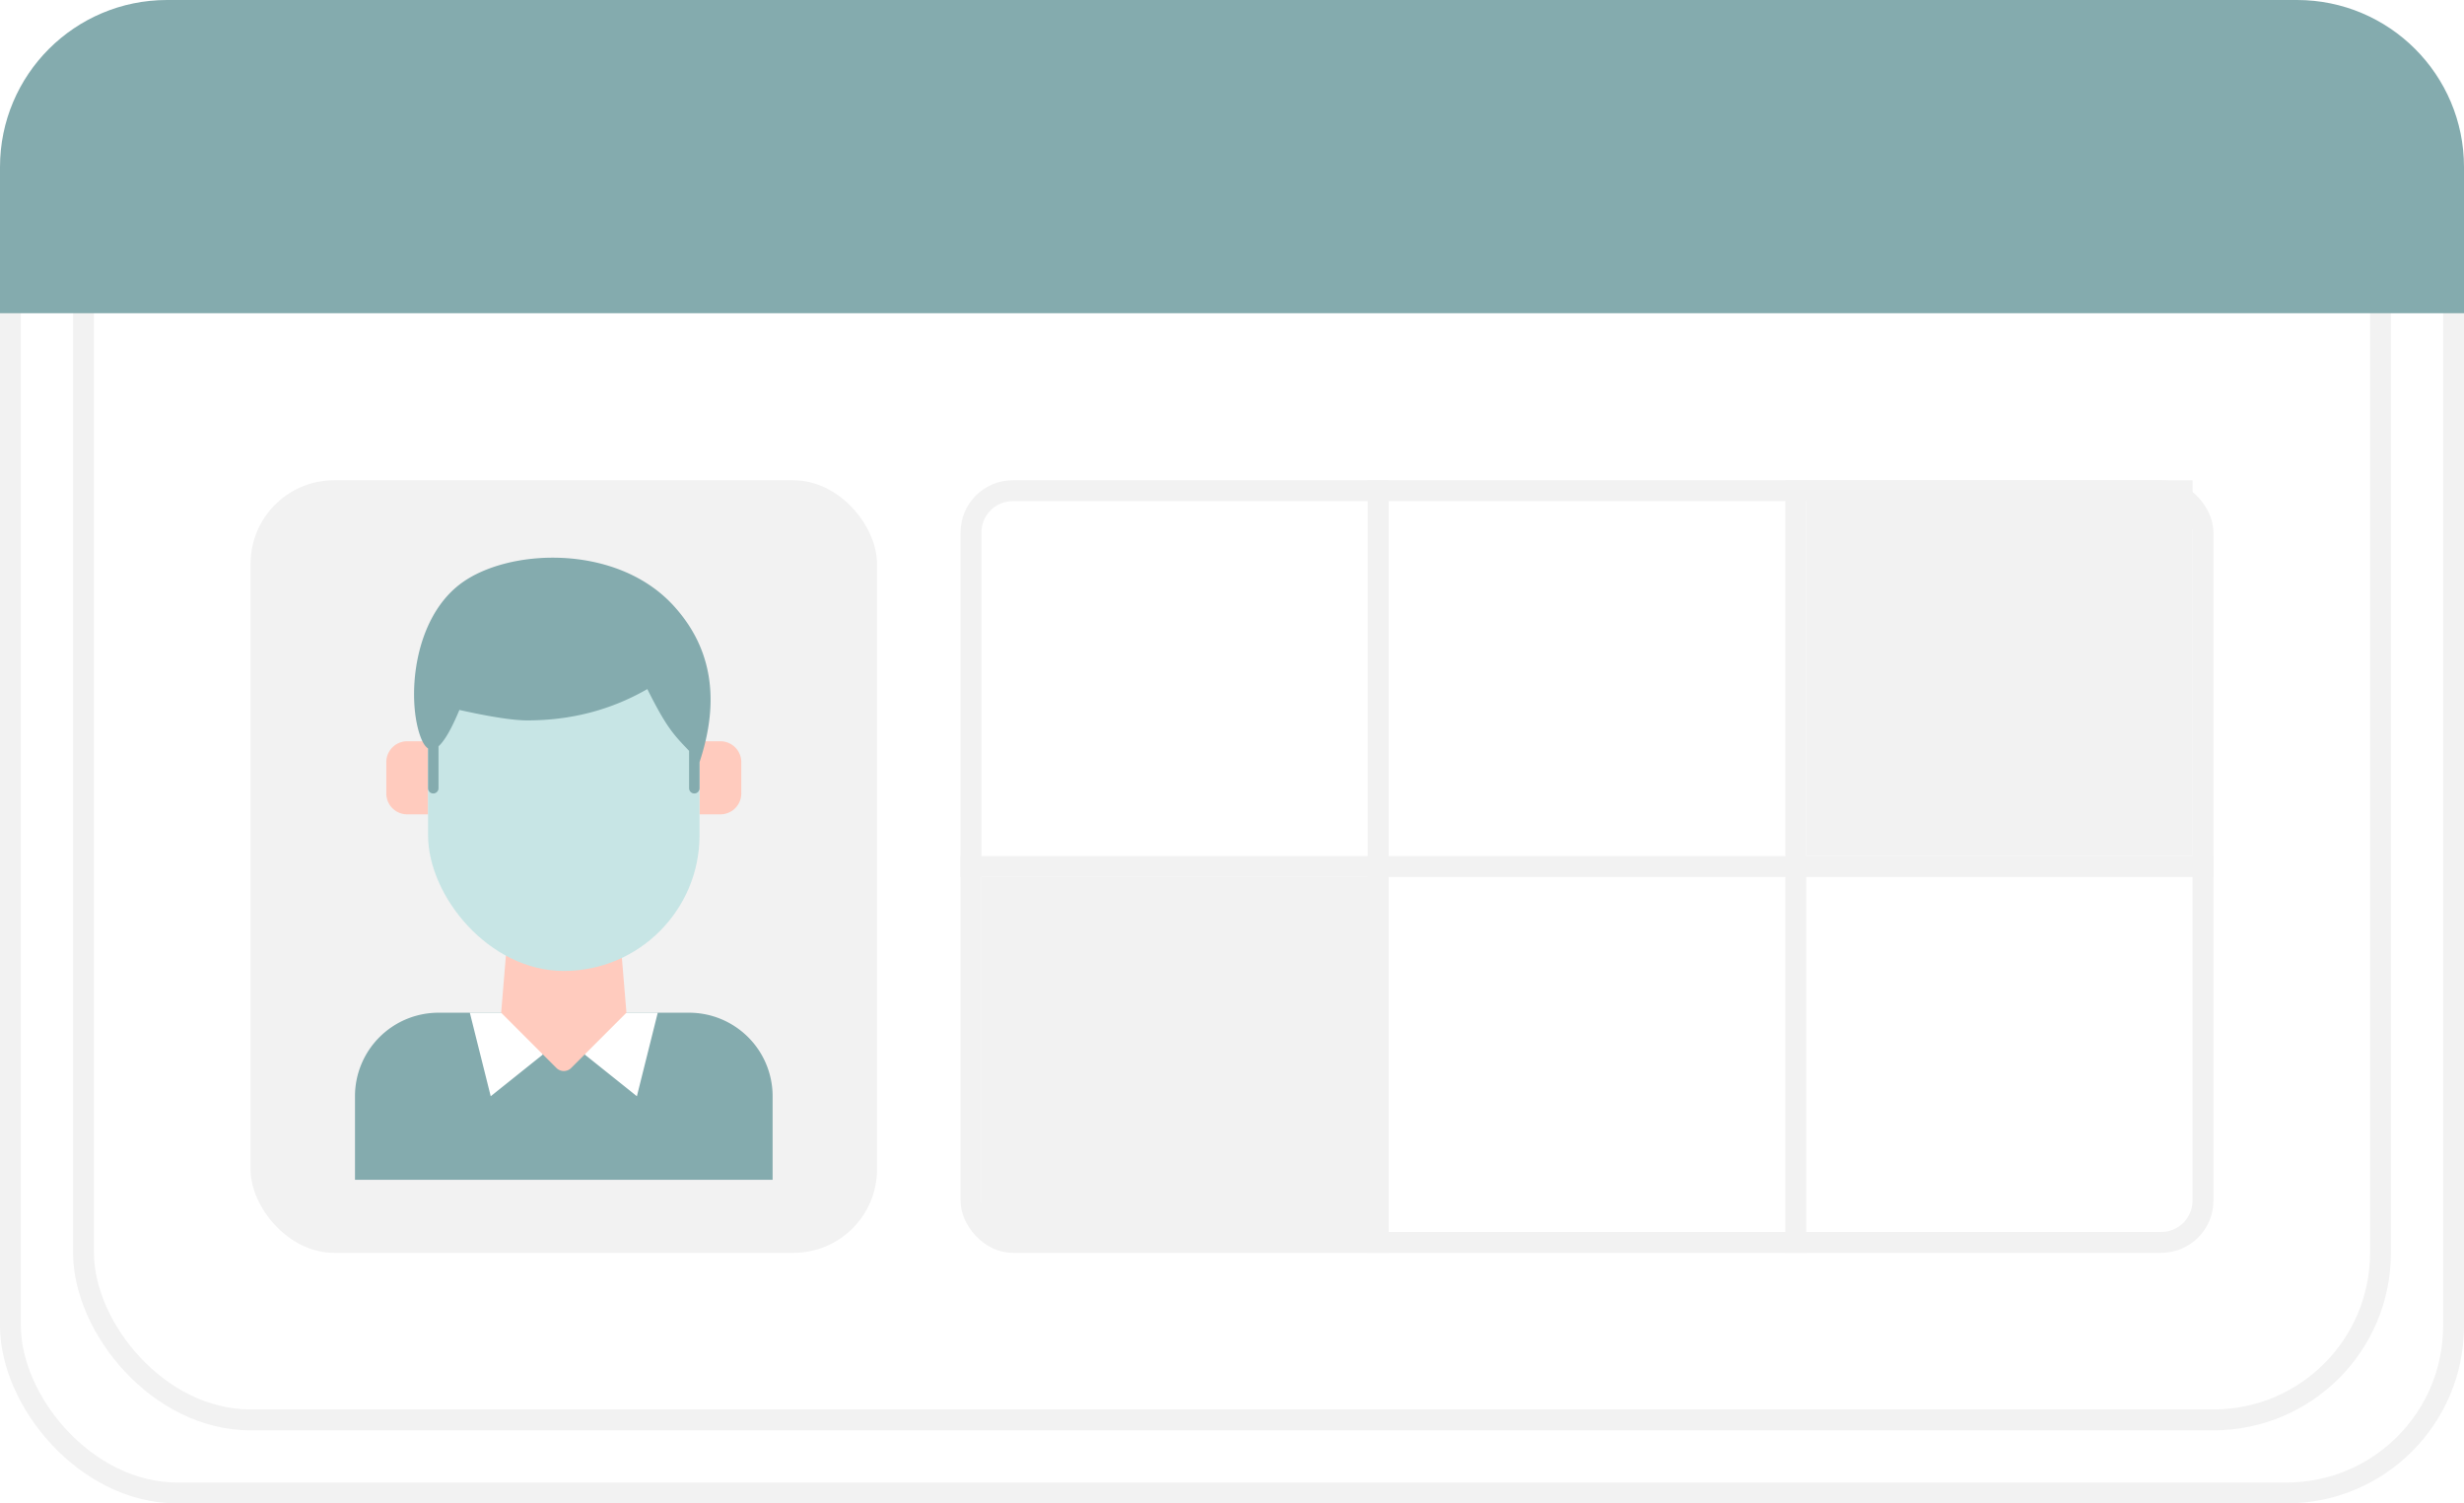 <svg xmlns="http://www.w3.org/2000/svg" xmlns:xlink="http://www.w3.org/1999/xlink" width="236" height="144"><defs><filter id="c"><feColorMatrix in="SourceGraphic" values="0 0 0 0 0.78 0 0 0 0 0.898 0 0 0 0 0.898 0 0 0 1 0"/></filter><rect id="a" width="60" height="74" x="0" y="0" rx="8"/></defs><g fill="none" fill-rule="evenodd"><rect width="234" height="142" x="1" y="1" fill="#FFF" stroke="#F2F2F2" stroke-width="2" rx="16"/><rect width="220" height="128" x="8" y="8" fill="#FFF" stroke="#F2F2F2" stroke-width="2" rx="16"/><g transform="translate(92 46)"><rect width="118" height="72" x="1" y="1" stroke="#F2F2F2" stroke-width="2" rx="4"/><path fill="#F2F2F2" fill-rule="nonzero" d="M120 36v2H0v-2z"/><path fill="#F2F2F2" d="M81 0h37v36H81z"/><path fill="#F2F2F2" fill-rule="nonzero" d="M81 0v74h-2V0z"/><path fill="#F2F2F2" d="M2 38h38v34H2z"/><path fill="#F2F2F2" fill-rule="nonzero" d="M41 0v74h-2V0z"/></g><g transform="translate(24 46)"><mask id="b" fill="#fff"><use xlink:href="#a"/></mask><use fill="#F2F2F2" xlink:href="#a"/><g mask="url(#b)"><g transform="translate(10 7)"><path fill="#84ABAE" d="M8 44h24a8 8 0 0 1 8 8v8H0v-8a8 8 0 0 1 8-8z"/><path fill="#FFF" d="m11 44 2 8 5-4-1-4zm18 0-2 8-5-4 1-4z"/><g filter="url(#c)"><path d="m26 44-5.293 5.293a1 1 0 0 1-1.414 0L14 44l1-12h10l1 12zM5 18h2v7H5a2 2 0 0 1-2-2v-3a2 2 0 0 1 2-2zm30 7h-2v-7h2a2 2 0 0 1 2 2v3a2 2 0 0 1-2 2z" fill="#FFCBBE" fill-rule="nonzero"/></g><rect width="26" height="38" x="7" y="2" fill="#C7E5E5" fill-rule="nonzero" rx="13"/><path fill="#84ABAE" d="M30.5 5c3.667 4 4.5 9 2.5 15v2.5a.5.5 0 0 1-1 0v-3.58c-1.467-1.546-2.127-2.174-4-5.92-3.472 2-7.305 3-11.5 3-1.333 0-3.5-.333-6.5-1-.752 1.804-1.418 2.964-2 3.48v4.02a.5.5 0 0 1-1 0v-3.812c-.28-.174-.53-.57-.75-1.188C5 14 5.5 6.5 10 3s15-4 20.5 2z"/></g></g></g><path fill="#84ABAE" d="M16 0h204c8.837 0 16 7.163 16 16v14H0V16C0 7.163 7.163 0 16 0z"/></g></svg>